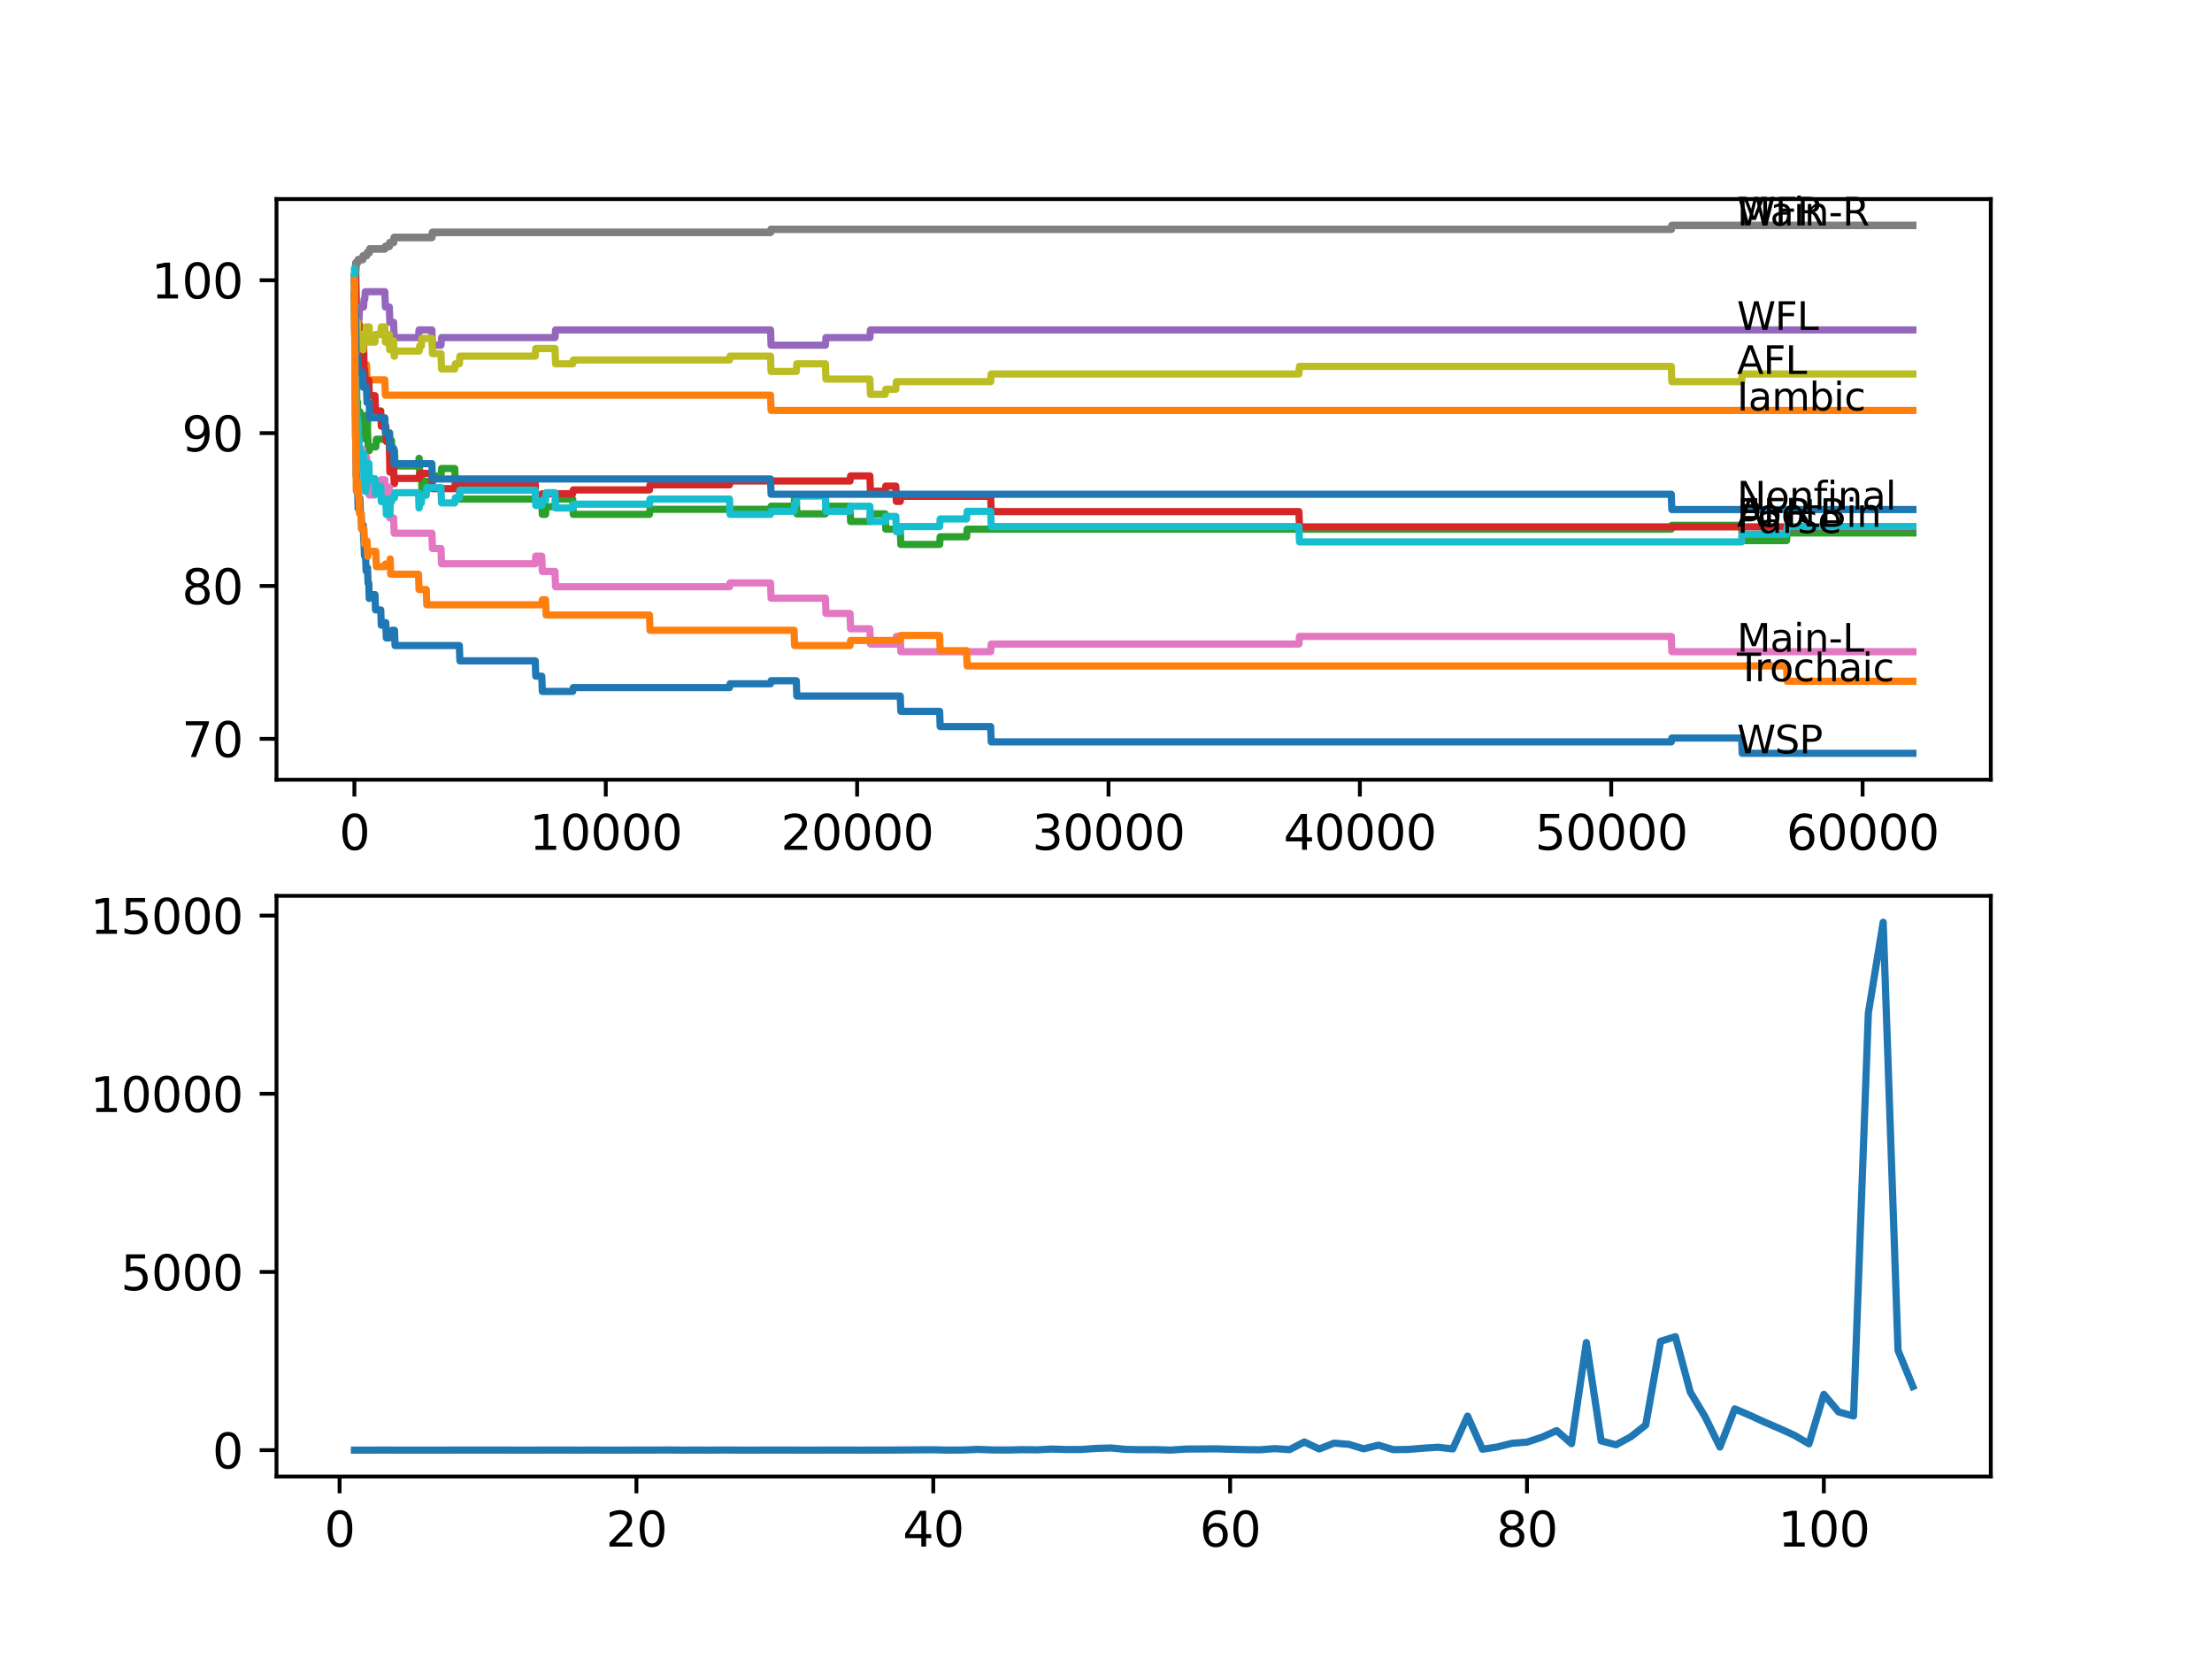 <?xml version="1.0" encoding="utf-8" standalone="no"?>
<!DOCTYPE svg PUBLIC "-//W3C//DTD SVG 1.1//EN"
  "http://www.w3.org/Graphics/SVG/1.1/DTD/svg11.dtd">
<svg xmlns:xlink="http://www.w3.org/1999/xlink" width="460.8pt" height="345.6pt" viewBox="0 0 460.8 345.6" xmlns="http://www.w3.org/2000/svg" version="1.1">
 <defs>
  <style type="text/css">*{stroke-linejoin: round; stroke-linecap: butt}</style>
 </defs>
 <g id="figure_1">
  <g id="patch_1">
   <path d="M 0 345.6 
L 460.8 345.6 
L 460.8 0 
L 0 0 
z
" style="fill: #ffffff"/>
  </g>
  <g id="axes_1">
   <g id="patch_2">
    <path d="M 57.6 162.432 
L 414.72 162.432 
L 414.72 41.472 
L 57.6 41.472 
z
" style="fill: #ffffff"/>
   </g>
   <g id="matplotlib.axis_1">
    <g id="xtick_1">
     <g id="line2d_1">
      <defs>
       <path id="md163e30b9a" d="M 0 0 
L 0 3.5 
" style="stroke: #000000; stroke-width: 0.8"/>
      </defs>
      <g>
       <use xlink:href="#md163e30b9a" x="73.827" y="162.432" style="stroke: #000000; stroke-width: 0.8"/>
      </g>
     </g>
     <g id="text_1">
      <!-- 0 -->
      <g transform="translate(70.646 177.03)scale(0.1 -0.1)">
       <defs>
        <path id="DejaVuSans-30" d="M 2034 4250 
Q 1547 4250 1301 3770 
Q 1056 3291 1056 2328 
Q 1056 1369 1301 889 
Q 1547 409 2034 409 
Q 2525 409 2770 889 
Q 3016 1369 3016 2328 
Q 3016 3291 2770 3770 
Q 2525 4250 2034 4250 
z
M 2034 4750 
Q 2819 4750 3233 4129 
Q 3647 3509 3647 2328 
Q 3647 1150 3233 529 
Q 2819 -91 2034 -91 
Q 1250 -91 836 529 
Q 422 1150 422 2328 
Q 422 3509 836 4129 
Q 1250 4750 2034 4750 
z
" transform="scale(0.016)"/>
       </defs>
       <use xlink:href="#DejaVuSans-30"/>
      </g>
     </g>
    </g>
    <g id="xtick_2">
     <g id="line2d_2">
      <g>
       <use xlink:href="#md163e30b9a" x="126.192" y="162.432" style="stroke: #000000; stroke-width: 0.8"/>
      </g>
     </g>
     <g id="text_2">
      <!-- 10000 -->
      <g transform="translate(110.286 177.03)scale(0.1 -0.1)">
       <defs>
        <path id="DejaVuSans-31" d="M 794 531 
L 1825 531 
L 1825 4091 
L 703 3866 
L 703 4441 
L 1819 4666 
L 2450 4666 
L 2450 531 
L 3481 531 
L 3481 0 
L 794 0 
L 794 531 
z
" transform="scale(0.016)"/>
       </defs>
       <use xlink:href="#DejaVuSans-31"/>
       <use xlink:href="#DejaVuSans-30" x="63.623"/>
       <use xlink:href="#DejaVuSans-30" x="127.246"/>
       <use xlink:href="#DejaVuSans-30" x="190.869"/>
       <use xlink:href="#DejaVuSans-30" x="254.492"/>
      </g>
     </g>
    </g>
    <g id="xtick_3">
     <g id="line2d_3">
      <g>
       <use xlink:href="#md163e30b9a" x="178.556" y="162.432" style="stroke: #000000; stroke-width: 0.8"/>
      </g>
     </g>
     <g id="text_3">
      <!-- 20000 -->
      <g transform="translate(162.65 177.03)scale(0.1 -0.1)">
       <defs>
        <path id="DejaVuSans-32" d="M 1228 531 
L 3431 531 
L 3431 0 
L 469 0 
L 469 531 
Q 828 903 1448 1529 
Q 2069 2156 2228 2338 
Q 2531 2678 2651 2914 
Q 2772 3150 2772 3378 
Q 2772 3750 2511 3984 
Q 2250 4219 1831 4219 
Q 1534 4219 1204 4116 
Q 875 4013 500 3803 
L 500 4441 
Q 881 4594 1212 4672 
Q 1544 4750 1819 4750 
Q 2544 4750 2975 4387 
Q 3406 4025 3406 3419 
Q 3406 3131 3298 2873 
Q 3191 2616 2906 2266 
Q 2828 2175 2409 1742 
Q 1991 1309 1228 531 
z
" transform="scale(0.016)"/>
       </defs>
       <use xlink:href="#DejaVuSans-32"/>
       <use xlink:href="#DejaVuSans-30" x="63.623"/>
       <use xlink:href="#DejaVuSans-30" x="127.246"/>
       <use xlink:href="#DejaVuSans-30" x="190.869"/>
       <use xlink:href="#DejaVuSans-30" x="254.492"/>
      </g>
     </g>
    </g>
    <g id="xtick_4">
     <g id="line2d_4">
      <g>
       <use xlink:href="#md163e30b9a" x="230.921" y="162.432" style="stroke: #000000; stroke-width: 0.8"/>
      </g>
     </g>
     <g id="text_4">
      <!-- 30000 -->
      <g transform="translate(215.015 177.03)scale(0.1 -0.1)">
       <defs>
        <path id="DejaVuSans-33" d="M 2597 2516 
Q 3050 2419 3304 2112 
Q 3559 1806 3559 1356 
Q 3559 666 3084 287 
Q 2609 -91 1734 -91 
Q 1441 -91 1130 -33 
Q 819 25 488 141 
L 488 750 
Q 750 597 1062 519 
Q 1375 441 1716 441 
Q 2309 441 2620 675 
Q 2931 909 2931 1356 
Q 2931 1769 2642 2001 
Q 2353 2234 1838 2234 
L 1294 2234 
L 1294 2753 
L 1863 2753 
Q 2328 2753 2575 2939 
Q 2822 3125 2822 3475 
Q 2822 3834 2567 4026 
Q 2313 4219 1838 4219 
Q 1578 4219 1281 4162 
Q 984 4106 628 3988 
L 628 4550 
Q 988 4650 1302 4700 
Q 1616 4750 1894 4750 
Q 2613 4750 3031 4423 
Q 3450 4097 3450 3541 
Q 3450 3153 3228 2886 
Q 3006 2619 2597 2516 
z
" transform="scale(0.016)"/>
       </defs>
       <use xlink:href="#DejaVuSans-33"/>
       <use xlink:href="#DejaVuSans-30" x="63.623"/>
       <use xlink:href="#DejaVuSans-30" x="127.246"/>
       <use xlink:href="#DejaVuSans-30" x="190.869"/>
       <use xlink:href="#DejaVuSans-30" x="254.492"/>
      </g>
     </g>
    </g>
    <g id="xtick_5">
     <g id="line2d_5">
      <g>
       <use xlink:href="#md163e30b9a" x="283.285" y="162.432" style="stroke: #000000; stroke-width: 0.8"/>
      </g>
     </g>
     <g id="text_5">
      <!-- 40000 -->
      <g transform="translate(267.379 177.03)scale(0.1 -0.1)">
       <defs>
        <path id="DejaVuSans-34" d="M 2419 4116 
L 825 1625 
L 2419 1625 
L 2419 4116 
z
M 2253 4666 
L 3047 4666 
L 3047 1625 
L 3713 1625 
L 3713 1100 
L 3047 1100 
L 3047 0 
L 2419 0 
L 2419 1100 
L 313 1100 
L 313 1709 
L 2253 4666 
z
" transform="scale(0.016)"/>
       </defs>
       <use xlink:href="#DejaVuSans-34"/>
       <use xlink:href="#DejaVuSans-30" x="63.623"/>
       <use xlink:href="#DejaVuSans-30" x="127.246"/>
       <use xlink:href="#DejaVuSans-30" x="190.869"/>
       <use xlink:href="#DejaVuSans-30" x="254.492"/>
      </g>
     </g>
    </g>
    <g id="xtick_6">
     <g id="line2d_6">
      <g>
       <use xlink:href="#md163e30b9a" x="335.65" y="162.432" style="stroke: #000000; stroke-width: 0.8"/>
      </g>
     </g>
     <g id="text_6">
      <!-- 50000 -->
      <g transform="translate(319.744 177.03)scale(0.1 -0.1)">
       <defs>
        <path id="DejaVuSans-35" d="M 691 4666 
L 3169 4666 
L 3169 4134 
L 1269 4134 
L 1269 2991 
Q 1406 3038 1543 3061 
Q 1681 3084 1819 3084 
Q 2600 3084 3056 2656 
Q 3513 2228 3513 1497 
Q 3513 744 3044 326 
Q 2575 -91 1722 -91 
Q 1428 -91 1123 -41 
Q 819 9 494 109 
L 494 744 
Q 775 591 1075 516 
Q 1375 441 1709 441 
Q 2250 441 2565 725 
Q 2881 1009 2881 1497 
Q 2881 1984 2565 2268 
Q 2250 2553 1709 2553 
Q 1456 2553 1204 2497 
Q 953 2441 691 2322 
L 691 4666 
z
" transform="scale(0.016)"/>
       </defs>
       <use xlink:href="#DejaVuSans-35"/>
       <use xlink:href="#DejaVuSans-30" x="63.623"/>
       <use xlink:href="#DejaVuSans-30" x="127.246"/>
       <use xlink:href="#DejaVuSans-30" x="190.869"/>
       <use xlink:href="#DejaVuSans-30" x="254.492"/>
      </g>
     </g>
    </g>
    <g id="xtick_7">
     <g id="line2d_7">
      <g>
       <use xlink:href="#md163e30b9a" x="388.014" y="162.432" style="stroke: #000000; stroke-width: 0.8"/>
      </g>
     </g>
     <g id="text_7">
      <!-- 60000 -->
      <g transform="translate(372.108 177.03)scale(0.1 -0.1)">
       <defs>
        <path id="DejaVuSans-36" d="M 2113 2584 
Q 1688 2584 1439 2293 
Q 1191 2003 1191 1497 
Q 1191 994 1439 701 
Q 1688 409 2113 409 
Q 2538 409 2786 701 
Q 3034 994 3034 1497 
Q 3034 2003 2786 2293 
Q 2538 2584 2113 2584 
z
M 3366 4563 
L 3366 3988 
Q 3128 4100 2886 4159 
Q 2644 4219 2406 4219 
Q 1781 4219 1451 3797 
Q 1122 3375 1075 2522 
Q 1259 2794 1537 2939 
Q 1816 3084 2150 3084 
Q 2853 3084 3261 2657 
Q 3669 2231 3669 1497 
Q 3669 778 3244 343 
Q 2819 -91 2113 -91 
Q 1303 -91 875 529 
Q 447 1150 447 2328 
Q 447 3434 972 4092 
Q 1497 4750 2381 4750 
Q 2619 4750 2861 4703 
Q 3103 4656 3366 4563 
z
" transform="scale(0.016)"/>
       </defs>
       <use xlink:href="#DejaVuSans-36"/>
       <use xlink:href="#DejaVuSans-30" x="63.623"/>
       <use xlink:href="#DejaVuSans-30" x="127.246"/>
       <use xlink:href="#DejaVuSans-30" x="190.869"/>
       <use xlink:href="#DejaVuSans-30" x="254.492"/>
      </g>
     </g>
    </g>
   </g>
   <g id="matplotlib.axis_2">
    <g id="ytick_1">
     <g id="line2d_8">
      <defs>
       <path id="m5b9b1e68d6" d="M 0 0 
L -3.5 0 
" style="stroke: #000000; stroke-width: 0.8"/>
      </defs>
      <g>
       <use xlink:href="#m5b9b1e68d6" x="57.6" y="153.909" style="stroke: #000000; stroke-width: 0.8"/>
      </g>
     </g>
     <g id="text_8">
      <!-- 70 -->
      <g transform="translate(37.875 157.708)scale(0.1 -0.1)">
       <defs>
        <path id="DejaVuSans-37" d="M 525 4666 
L 3525 4666 
L 3525 4397 
L 1831 0 
L 1172 0 
L 2766 4134 
L 525 4134 
L 525 4666 
z
" transform="scale(0.016)"/>
       </defs>
       <use xlink:href="#DejaVuSans-37"/>
       <use xlink:href="#DejaVuSans-30" x="63.623"/>
      </g>
     </g>
    </g>
    <g id="ytick_2">
     <g id="line2d_9">
      <g>
       <use xlink:href="#m5b9b1e68d6" x="57.6" y="122.066" style="stroke: #000000; stroke-width: 0.8"/>
      </g>
     </g>
     <g id="text_9">
      <!-- 80 -->
      <g transform="translate(37.875 125.865)scale(0.1 -0.1)">
       <defs>
        <path id="DejaVuSans-38" d="M 2034 2216 
Q 1584 2216 1326 1975 
Q 1069 1734 1069 1313 
Q 1069 891 1326 650 
Q 1584 409 2034 409 
Q 2484 409 2743 651 
Q 3003 894 3003 1313 
Q 3003 1734 2745 1975 
Q 2488 2216 2034 2216 
z
M 1403 2484 
Q 997 2584 770 2862 
Q 544 3141 544 3541 
Q 544 4100 942 4425 
Q 1341 4750 2034 4750 
Q 2731 4750 3128 4425 
Q 3525 4100 3525 3541 
Q 3525 3141 3298 2862 
Q 3072 2584 2669 2484 
Q 3125 2378 3379 2068 
Q 3634 1759 3634 1313 
Q 3634 634 3220 271 
Q 2806 -91 2034 -91 
Q 1263 -91 848 271 
Q 434 634 434 1313 
Q 434 1759 690 2068 
Q 947 2378 1403 2484 
z
M 1172 3481 
Q 1172 3119 1398 2916 
Q 1625 2713 2034 2713 
Q 2441 2713 2670 2916 
Q 2900 3119 2900 3481 
Q 2900 3844 2670 4047 
Q 2441 4250 2034 4250 
Q 1625 4250 1398 4047 
Q 1172 3844 1172 3481 
z
" transform="scale(0.016)"/>
       </defs>
       <use xlink:href="#DejaVuSans-38"/>
       <use xlink:href="#DejaVuSans-30" x="63.623"/>
      </g>
     </g>
    </g>
    <g id="ytick_3">
     <g id="line2d_10">
      <g>
       <use xlink:href="#m5b9b1e68d6" x="57.6" y="90.223" style="stroke: #000000; stroke-width: 0.8"/>
      </g>
     </g>
     <g id="text_10">
      <!-- 90 -->
      <g transform="translate(37.875 94.022)scale(0.1 -0.1)">
       <defs>
        <path id="DejaVuSans-39" d="M 703 97 
L 703 672 
Q 941 559 1184 500 
Q 1428 441 1663 441 
Q 2288 441 2617 861 
Q 2947 1281 2994 2138 
Q 2813 1869 2534 1725 
Q 2256 1581 1919 1581 
Q 1219 1581 811 2004 
Q 403 2428 403 3163 
Q 403 3881 828 4315 
Q 1253 4750 1959 4750 
Q 2769 4750 3195 4129 
Q 3622 3509 3622 2328 
Q 3622 1225 3098 567 
Q 2575 -91 1691 -91 
Q 1453 -91 1209 -44 
Q 966 3 703 97 
z
M 1959 2075 
Q 2384 2075 2632 2365 
Q 2881 2656 2881 3163 
Q 2881 3666 2632 3958 
Q 2384 4250 1959 4250 
Q 1534 4250 1286 3958 
Q 1038 3666 1038 3163 
Q 1038 2656 1286 2365 
Q 1534 2075 1959 2075 
z
" transform="scale(0.016)"/>
       </defs>
       <use xlink:href="#DejaVuSans-39"/>
       <use xlink:href="#DejaVuSans-30" x="63.623"/>
      </g>
     </g>
    </g>
    <g id="ytick_4">
     <g id="line2d_11">
      <g>
       <use xlink:href="#m5b9b1e68d6" x="57.6" y="58.381" style="stroke: #000000; stroke-width: 0.8"/>
      </g>
     </g>
     <g id="text_11">
      <!-- 100 -->
      <g transform="translate(31.512 62.18)scale(0.1 -0.1)">
       <use xlink:href="#DejaVuSans-31"/>
       <use xlink:href="#DejaVuSans-30" x="63.623"/>
       <use xlink:href="#DejaVuSans-30" x="127.246"/>
      </g>
     </g>
    </g>
   </g>
   <g id="line2d_12">
    <path d="M 73.833 57.744 
L 73.974 78.972 
L 73.99 78.972 
L 74.095 91.709 
L 74.115 89.586 
L 74.121 89.586 
L 74.199 99.139 
L 74.241 98.078 
L 74.304 98.078 
L 74.33 101.262 
L 74.414 100.201 
L 74.477 100.201 
L 74.597 105.932 
L 74.618 105.932 
L 74.733 104.871 
L 74.781 104.871 
L 74.896 103.809 
L 74.969 103.809 
L 75.084 106.994 
L 75.231 106.994 
L 75.346 110.178 
L 75.55 110.178 
L 75.655 109.382 
L 75.77 112.566 
L 75.807 112.566 
L 75.922 115.751 
L 76.152 115.751 
L 76.268 118.935 
L 76.346 118.935 
L 76.461 118.298 
L 76.556 118.298 
L 76.671 121.482 
L 76.833 121.482 
L 76.912 124.666 
L 76.943 123.87 
L 78.111 123.87 
L 78.226 127.055 
L 79.315 127.055 
L 79.43 130.239 
L 80.169 130.239 
L 80.284 129.708 
L 80.368 129.708 
L 80.483 132.893 
L 81.101 132.893 
L 81.216 132.096 
L 81.567 132.096 
L 81.682 131.3 
L 82.18 131.3 
L 82.295 134.485 
L 95.69 134.485 
L 95.805 137.669 
L 111.498 137.669 
L 111.614 140.853 
L 112.86 140.853 
L 112.975 144.038 
L 119.306 144.038 
L 119.421 143.241 
L 151.971 143.241 
L 152.086 142.445 
L 160.517 142.445 
L 160.632 141.809 
L 165.879 141.809 
L 165.994 144.993 
L 187.542 144.993 
L 187.657 148.177 
L 195.742 148.177 
L 195.858 151.361 
L 206.372 151.361 
L 206.488 154.546 
L 348.16 154.546 
L 348.275 153.75 
L 362.817 153.75 
L 362.932 156.934 
L 398.487 156.934 
L 398.487 156.934 
" clip-path="url(#p56ac9689e2)" style="fill: none; stroke: #1f77b4; stroke-width: 1.5; stroke-linecap: square"/>
   </g>
   <g id="line2d_13">
    <path d="M 73.833 57.744 
L 73.854 64.112 
L 73.948 61.618 
L 73.953 61.618 
L 73.969 64.802 
L 74.063 63.21 
L 74.068 63.21 
L 74.194 72.763 
L 74.445 72.763 
L 74.566 79.131 
L 75.231 79.131 
L 75.346 75.947 
L 76.346 75.947 
L 76.461 79.131 
L 80.169 79.131 
L 80.284 82.316 
L 160.517 82.316 
L 160.632 85.5 
L 398.487 85.5 
L 398.487 85.5 
" clip-path="url(#p56ac9689e2)" style="fill: none; stroke: #ff7f0e; stroke-width: 1.5; stroke-linecap: square"/>
   </g>
   <g id="line2d_14">
    <path d="M 73.833 61.565 
L 73.864 66.341 
L 73.932 60.238 
L 73.937 60.238 
L 73.953 60.238 
L 73.958 58.646 
L 74.006 69.791 
L 74.026 69.791 
L 74.157 84.545 
L 74.163 84.545 
L 74.288 79.503 
L 74.304 79.503 
L 74.33 85.871 
L 74.419 84.81 
L 74.445 84.81 
L 74.477 83.749 
L 74.482 86.933 
L 74.545 86.296 
L 74.571 86.296 
L 74.618 89.48 
L 74.681 88.419 
L 74.781 88.419 
L 74.901 85.765 
L 74.969 85.765 
L 75.084 88.95 
L 75.55 88.95 
L 75.655 88.153 
L 75.728 91.338 
L 75.765 89.746 
L 75.817 89.746 
L 75.933 88.153 
L 75.98 88.153 
L 76.095 86.561 
L 76.152 86.561 
L 76.268 89.746 
L 76.346 89.746 
L 76.461 89.109 
L 76.477 89.109 
L 76.556 87.517 
L 76.561 90.701 
L 76.582 90.701 
L 76.608 90.701 
L 76.723 93.885 
L 76.912 93.885 
L 77.027 93.089 
L 78.284 93.089 
L 78.399 91.497 
L 80.169 91.497 
L 80.284 90.966 
L 81.101 90.966 
L 81.174 90.17 
L 81.179 93.354 
L 81.195 93.354 
L 81.279 93.354 
L 81.394 91.762 
L 81.567 91.762 
L 81.682 94.947 
L 81.996 94.947 
L 82.112 93.885 
L 82.18 93.885 
L 82.295 97.069 
L 87.18 97.069 
L 87.296 95.477 
L 87.317 95.477 
L 87.432 98.662 
L 87.783 98.662 
L 87.898 101.846 
L 88.793 101.846 
L 88.908 100.254 
L 89.971 100.254 
L 90.087 99.192 
L 91.867 99.192 
L 91.982 97.6 
L 94.737 97.6 
L 94.852 100.784 
L 95.69 100.784 
L 95.805 103.969 
L 112.86 103.969 
L 112.975 107.153 
L 113.651 107.153 
L 113.766 105.561 
L 115.62 105.561 
L 115.735 103.969 
L 119.306 103.969 
L 119.421 107.153 
L 135.298 107.153 
L 135.413 106.092 
L 160.517 106.092 
L 160.632 105.455 
L 165.418 105.455 
L 165.533 103.863 
L 165.879 103.863 
L 165.994 107.047 
L 171.948 107.047 
L 172.063 105.455 
L 177.08 105.455 
L 177.195 108.639 
L 181.211 108.639 
L 181.327 107.047 
L 184.406 107.047 
L 184.521 110.231 
L 187.542 110.231 
L 187.657 113.415 
L 195.742 113.415 
L 195.858 111.823 
L 201.356 111.823 
L 201.471 110.231 
L 348.16 110.231 
L 348.275 109.435 
L 362.817 109.435 
L 362.932 112.619 
L 372.169 112.619 
L 372.284 111.027 
L 398.487 111.027 
L 398.487 111.027 
" clip-path="url(#p56ac9689e2)" style="fill: none; stroke: #2ca02c; stroke-width: 1.5; stroke-linecap: square"/>
   </g>
   <g id="line2d_15">
    <path d="M 73.833 58.381 
L 73.953 55.886 
L 74.026 55.886 
L 74.115 54.825 
L 74.121 58.009 
L 74.126 58.009 
L 74.131 58.009 
L 74.252 64.378 
L 74.445 64.378 
L 74.561 67.562 
L 74.87 67.562 
L 74.985 70.746 
L 75.728 70.746 
L 75.849 77.115 
L 75.98 77.115 
L 76.095 80.299 
L 76.608 80.299 
L 76.723 79.238 
L 76.833 79.238 
L 76.948 82.422 
L 78.111 82.422 
L 78.226 85.606 
L 79.315 85.606 
L 79.43 88.79 
L 80.368 88.79 
L 80.483 91.975 
L 81.101 91.975 
L 81.221 98.343 
L 81.567 98.343 
L 81.682 97.547 
L 81.996 97.547 
L 82.112 100.731 
L 82.18 100.731 
L 82.295 99.67 
L 87.317 99.67 
L 87.432 98.609 
L 89.971 98.609 
L 90.087 101.793 
L 94.737 101.793 
L 94.852 100.731 
L 111.498 100.731 
L 111.614 103.916 
L 112.86 103.916 
L 112.975 102.854 
L 119.306 102.854 
L 119.421 102.058 
L 135.298 102.058 
L 135.413 100.997 
L 151.971 100.997 
L 152.086 100.201 
L 177.08 100.201 
L 177.195 99.139 
L 181.211 99.139 
L 181.327 102.323 
L 184.406 102.323 
L 184.521 101.262 
L 186.61 101.262 
L 186.725 104.446 
L 187.542 104.446 
L 187.657 103.385 
L 206.372 103.385 
L 206.488 106.569 
L 270.592 106.569 
L 270.707 109.753 
L 398.487 109.753 
L 398.487 109.753 
" clip-path="url(#p56ac9689e2)" style="fill: none; stroke: #d62728; stroke-width: 1.5; stroke-linecap: square"/>
   </g>
   <g id="line2d_16">
    <path d="M 73.833 61.565 
L 73.922 68.199 
L 73.948 66.607 
L 73.958 66.607 
L 73.974 72.975 
L 74.074 71.383 
L 74.095 71.383 
L 74.131 67.668 
L 74.178 72.444 
L 74.205 71.383 
L 74.246 71.383 
L 74.362 68.729 
L 74.445 68.729 
L 74.561 67.668 
L 74.618 67.668 
L 74.733 66.607 
L 74.781 66.607 
L 74.901 63.953 
L 75.728 63.953 
L 75.844 62.361 
L 75.98 62.361 
L 76.095 60.769 
L 80.169 60.769 
L 80.284 63.953 
L 81.101 63.953 
L 81.216 67.137 
L 81.996 67.137 
L 82.112 70.322 
L 87.18 70.322 
L 87.296 68.729 
L 89.971 68.729 
L 90.087 71.914 
L 91.867 71.914 
L 91.982 70.322 
L 115.62 70.322 
L 115.735 68.729 
L 160.517 68.729 
L 160.632 71.914 
L 171.948 71.914 
L 172.063 70.322 
L 181.211 70.322 
L 181.327 68.729 
L 398.487 68.729 
L 398.487 68.729 
" clip-path="url(#p56ac9689e2)" style="fill: none; stroke: #9467bd; stroke-width: 1.5; stroke-linecap: square"/>
   </g>
   <g id="line2d_17">
    <path d="M 73.833 57.744 
L 73.869 57.744 
L 73.985 56.948 
L 74.068 56.948 
L 74.194 54.719 
L 74.498 54.719 
L 74.613 54.082 
L 75.55 54.082 
L 75.665 53.286 
L 76.346 53.286 
L 76.461 52.649 
L 76.912 52.649 
L 77.027 51.853 
L 80.169 51.853 
L 80.284 51.322 
L 81.101 51.322 
L 81.216 50.526 
L 81.996 50.526 
L 82.112 49.465 
L 89.971 49.465 
L 90.087 48.403 
L 160.517 48.403 
L 160.632 47.766 
L 348.16 47.766 
L 348.275 46.97 
L 398.487 46.97 
L 398.487 46.97 
" clip-path="url(#p56ac9689e2)" style="fill: none; stroke: #8c564b; stroke-width: 1.5; stroke-linecap: square"/>
   </g>
   <g id="line2d_18">
    <path d="M 73.833 61.565 
L 73.838 61.565 
L 73.848 60.769 
L 73.875 69.685 
L 73.901 68.889 
L 73.917 68.889 
L 74.042 80.83 
L 74.068 80.83 
L 74.194 90.382 
L 74.309 90.382 
L 74.424 89.321 
L 74.445 89.321 
L 74.561 94.628 
L 74.571 94.628 
L 74.686 93.567 
L 75.55 93.567 
L 75.665 96.751 
L 75.807 96.751 
L 75.922 95.159 
L 76.346 95.159 
L 76.461 98.343 
L 76.608 98.343 
L 76.723 101.527 
L 76.833 101.527 
L 76.912 99.935 
L 76.917 103.12 
L 76.938 103.12 
L 78.111 103.12 
L 78.226 101.527 
L 79.315 101.527 
L 79.43 99.935 
L 80.169 99.935 
L 80.284 103.12 
L 80.368 103.12 
L 80.483 101.527 
L 81.101 101.527 
L 81.221 107.896 
L 81.996 107.896 
L 82.112 111.08 
L 89.971 111.08 
L 90.087 114.265 
L 91.867 114.265 
L 91.982 117.449 
L 111.498 117.449 
L 111.614 115.857 
L 112.86 115.857 
L 112.975 119.041 
L 115.62 119.041 
L 115.735 122.225 
L 151.971 122.225 
L 152.086 121.429 
L 160.517 121.429 
L 160.632 124.613 
L 171.948 124.613 
L 172.063 127.798 
L 177.08 127.798 
L 177.195 130.982 
L 181.211 130.982 
L 181.327 134.166 
L 186.61 134.166 
L 186.725 132.574 
L 187.542 132.574 
L 187.657 135.758 
L 206.372 135.758 
L 206.488 134.166 
L 270.592 134.166 
L 270.707 132.574 
L 348.16 132.574 
L 348.275 135.758 
L 398.487 135.758 
L 398.487 135.758 
" clip-path="url(#p56ac9689e2)" style="fill: none; stroke: #e377c2; stroke-width: 1.5; stroke-linecap: square"/>
   </g>
   <g id="line2d_19">
    <path d="M 73.833 57.744 
L 73.869 57.744 
L 73.985 56.948 
L 74.068 56.948 
L 74.194 54.719 
L 74.498 54.719 
L 74.613 54.082 
L 75.55 54.082 
L 75.665 53.286 
L 76.346 53.286 
L 76.461 52.649 
L 76.912 52.649 
L 77.027 51.853 
L 80.169 51.853 
L 80.284 51.322 
L 81.101 51.322 
L 81.216 50.526 
L 81.996 50.526 
L 82.112 49.465 
L 89.971 49.465 
L 90.087 48.403 
L 160.517 48.403 
L 160.632 47.766 
L 348.16 47.766 
L 348.275 46.97 
L 398.487 46.97 
L 398.487 46.97 
" clip-path="url(#p56ac9689e2)" style="fill: none; stroke: #7f7f7f; stroke-width: 1.5; stroke-linecap: square"/>
   </g>
   <g id="line2d_20">
    <path d="M 73.833 61.565 
L 73.848 59.707 
L 73.875 68.623 
L 73.911 67.827 
L 73.917 67.827 
L 73.927 66.766 
L 73.974 73.93 
L 74.016 69.685 
L 74.047 69.685 
L 74.074 71.277 
L 74.168 66.5 
L 74.173 66.5 
L 74.288 69.685 
L 74.304 69.685 
L 74.419 67.031 
L 74.445 67.031 
L 74.561 72.338 
L 74.571 72.338 
L 74.686 71.277 
L 74.969 71.277 
L 75.084 69.685 
L 75.55 69.685 
L 75.655 72.869 
L 75.66 71.277 
L 75.807 71.277 
L 75.922 69.685 
L 76.152 69.685 
L 76.268 68.093 
L 76.346 68.093 
L 76.461 71.277 
L 76.556 71.277 
L 76.671 69.685 
L 76.833 69.685 
L 76.912 68.093 
L 76.917 71.277 
L 76.938 71.277 
L 78.111 71.277 
L 78.226 69.685 
L 79.315 69.685 
L 79.43 68.093 
L 80.169 68.093 
L 80.284 71.277 
L 80.368 71.277 
L 80.483 69.685 
L 81.101 69.685 
L 81.174 72.869 
L 81.211 71.808 
L 81.567 71.808 
L 81.682 71.011 
L 81.996 71.011 
L 82.112 74.196 
L 82.18 74.196 
L 82.295 73.134 
L 87.317 73.134 
L 87.432 72.073 
L 87.783 72.073 
L 87.898 70.481 
L 89.971 70.481 
L 90.087 73.665 
L 91.867 73.665 
L 91.982 76.849 
L 94.737 76.849 
L 94.852 75.788 
L 95.69 75.788 
L 95.805 74.196 
L 111.498 74.196 
L 111.614 72.604 
L 115.62 72.604 
L 115.735 75.788 
L 119.306 75.788 
L 119.421 74.992 
L 151.971 74.992 
L 152.086 74.196 
L 160.517 74.196 
L 160.632 77.38 
L 165.879 77.38 
L 165.994 75.788 
L 171.948 75.788 
L 172.063 78.972 
L 181.211 78.972 
L 181.327 82.156 
L 184.406 82.156 
L 184.521 81.095 
L 186.61 81.095 
L 186.725 79.503 
L 206.372 79.503 
L 206.488 77.911 
L 270.592 77.911 
L 270.707 76.319 
L 348.16 76.319 
L 348.275 79.503 
L 362.817 79.503 
L 362.932 77.911 
L 398.487 77.911 
L 398.487 77.911 
" clip-path="url(#p56ac9689e2)" style="fill: none; stroke: #bcbd22; stroke-width: 1.5; stroke-linecap: square"/>
   </g>
   <g id="line2d_21">
    <path d="M 73.833 57.744 
L 73.848 55.886 
L 73.885 67.986 
L 73.896 67.19 
L 73.906 67.19 
L 73.979 78.07 
L 74.026 73.824 
L 74.032 72.763 
L 74.047 79.131 
L 74.11 76.743 
L 74.231 83.271 
L 74.246 83.271 
L 74.362 86.986 
L 74.445 86.986 
L 74.477 90.17 
L 74.555 89.109 
L 74.571 89.109 
L 74.618 88.047 
L 74.623 91.232 
L 74.671 91.232 
L 74.781 91.232 
L 74.901 97.6 
L 74.969 97.6 
L 75.084 96.008 
L 75.655 96.008 
L 75.728 94.416 
L 75.734 97.6 
L 75.76 97.6 
L 75.807 97.6 
L 75.817 100.784 
L 75.917 99.192 
L 75.98 99.192 
L 76.095 102.377 
L 76.152 102.377 
L 76.268 100.784 
L 76.477 100.784 
L 76.598 97.6 
L 76.608 97.6 
L 76.723 96.539 
L 76.833 96.539 
L 76.948 99.723 
L 78.111 99.723 
L 78.226 102.907 
L 78.284 102.907 
L 78.399 101.315 
L 79.315 101.315 
L 79.43 104.499 
L 80.169 104.499 
L 80.284 103.969 
L 80.368 103.969 
L 80.483 107.153 
L 81.174 107.153 
L 81.295 104.499 
L 81.567 104.499 
L 81.682 103.703 
L 82.18 103.703 
L 82.295 102.642 
L 87.18 102.642 
L 87.296 105.826 
L 87.317 105.826 
L 87.432 104.765 
L 87.783 104.765 
L 87.898 103.173 
L 88.793 103.173 
L 88.908 101.581 
L 91.867 101.581 
L 91.982 104.765 
L 94.737 104.765 
L 94.852 103.703 
L 95.69 103.703 
L 95.805 102.111 
L 111.498 102.111 
L 111.614 105.295 
L 112.86 105.295 
L 112.975 104.234 
L 113.651 104.234 
L 113.766 102.642 
L 115.62 102.642 
L 115.735 105.826 
L 119.306 105.826 
L 119.421 105.03 
L 135.298 105.03 
L 135.413 103.969 
L 151.971 103.969 
L 152.086 107.153 
L 160.517 107.153 
L 160.632 106.516 
L 165.418 106.516 
L 165.533 104.924 
L 165.879 104.924 
L 165.994 103.332 
L 171.948 103.332 
L 172.063 106.516 
L 177.08 106.516 
L 177.195 105.455 
L 181.211 105.455 
L 181.327 108.639 
L 184.406 108.639 
L 184.521 107.578 
L 186.61 107.578 
L 186.725 110.762 
L 187.542 110.762 
L 187.657 109.7 
L 195.742 109.7 
L 195.858 108.108 
L 201.356 108.108 
L 201.471 106.516 
L 206.372 106.516 
L 206.488 109.7 
L 270.592 109.7 
L 270.707 112.885 
L 362.817 112.885 
L 362.932 111.293 
L 372.169 111.293 
L 372.284 109.7 
L 398.487 109.7 
L 398.487 109.7 
" clip-path="url(#p56ac9689e2)" style="fill: none; stroke: #17becf; stroke-width: 1.5; stroke-linecap: square"/>
   </g>
   <g id="line2d_22">
    <path d="M 73.833 61.565 
L 73.869 61.565 
L 73.985 64.749 
L 74.068 64.749 
L 74.194 74.302 
L 74.498 74.302 
L 74.613 77.486 
L 75.55 77.486 
L 75.665 80.67 
L 76.346 80.67 
L 76.461 83.855 
L 76.912 83.855 
L 77.027 87.039 
L 80.169 87.039 
L 80.284 90.223 
L 81.101 90.223 
L 81.216 93.408 
L 81.996 93.408 
L 82.112 96.592 
L 89.971 96.592 
L 90.087 99.776 
L 160.517 99.776 
L 160.632 102.96 
L 348.16 102.96 
L 348.275 106.145 
L 398.487 106.145 
L 398.487 106.145 
" clip-path="url(#p56ac9689e2)" style="fill: none; stroke: #1f77b4; stroke-width: 1.5; stroke-linecap: square"/>
   </g>
   <g id="line2d_23">
    <path d="M 73.833 58.381 
L 73.838 58.381 
L 73.995 86.774 
L 74 86.774 
L 74.032 84.651 
L 74.047 91.019 
L 74.089 90.223 
L 74.095 90.223 
L 74.225 102.323 
L 74.445 102.323 
L 74.561 100.625 
L 74.618 100.625 
L 74.733 103.809 
L 74.781 103.809 
L 74.896 106.994 
L 75.231 106.994 
L 75.346 110.178 
L 75.817 110.178 
L 75.933 113.362 
L 76.346 113.362 
L 76.461 112.725 
L 76.477 112.725 
L 76.592 115.91 
L 76.608 115.91 
L 76.723 114.848 
L 78.284 114.848 
L 78.399 118.033 
L 80.169 118.033 
L 80.284 117.502 
L 81.174 117.502 
L 81.279 116.44 
L 81.394 119.625 
L 87.18 119.625 
L 87.296 122.809 
L 88.793 122.809 
L 88.908 125.993 
L 112.86 125.993 
L 112.975 124.932 
L 113.651 124.932 
L 113.766 128.116 
L 135.298 128.116 
L 135.413 131.3 
L 165.418 131.3 
L 165.533 134.485 
L 177.08 134.485 
L 177.195 133.423 
L 187.542 133.423 
L 187.657 132.362 
L 195.742 132.362 
L 195.858 135.546 
L 201.356 135.546 
L 201.471 138.73 
L 372.169 138.73 
L 372.284 141.915 
L 398.487 141.915 
L 398.487 141.915 
" clip-path="url(#p56ac9689e2)" style="fill: none; stroke: #ff7f0e; stroke-width: 1.5; stroke-linecap: square"/>
   </g>
   <g id="patch_3">
    <path d="M 57.6 162.432 
L 57.6 41.472 
" style="fill: none; stroke: #000000; stroke-width: 0.8; stroke-linejoin: miter; stroke-linecap: square"/>
   </g>
   <g id="patch_4">
    <path d="M 414.72 162.432 
L 414.72 41.472 
" style="fill: none; stroke: #000000; stroke-width: 0.8; stroke-linejoin: miter; stroke-linecap: square"/>
   </g>
   <g id="patch_5">
    <path d="M 57.6 162.432 
L 414.72 162.432 
" style="fill: none; stroke: #000000; stroke-width: 0.8; stroke-linejoin: miter; stroke-linecap: square"/>
   </g>
   <g id="patch_6">
    <path d="M 57.6 41.472 
L 414.72 41.472 
" style="fill: none; stroke: #000000; stroke-width: 0.8; stroke-linejoin: miter; stroke-linecap: square"/>
   </g>
   <g id="text_12">
    <!-- WSP -->
    <g transform="translate(361.832 156.934)scale(0.08 -0.08)">
     <defs>
      <path id="DejaVuSans-57" d="M 213 4666 
L 850 4666 
L 1831 722 
L 2809 4666 
L 3519 4666 
L 4500 722 
L 5478 4666 
L 6119 4666 
L 4947 0 
L 4153 0 
L 3169 4050 
L 2175 0 
L 1381 0 
L 213 4666 
z
" transform="scale(0.016)"/>
      <path id="DejaVuSans-53" d="M 3425 4513 
L 3425 3897 
Q 3066 4069 2747 4153 
Q 2428 4238 2131 4238 
Q 1616 4238 1336 4038 
Q 1056 3838 1056 3469 
Q 1056 3159 1242 3001 
Q 1428 2844 1947 2747 
L 2328 2669 
Q 3034 2534 3370 2195 
Q 3706 1856 3706 1288 
Q 3706 609 3251 259 
Q 2797 -91 1919 -91 
Q 1588 -91 1214 -16 
Q 841 59 441 206 
L 441 856 
Q 825 641 1194 531 
Q 1563 422 1919 422 
Q 2459 422 2753 634 
Q 3047 847 3047 1241 
Q 3047 1584 2836 1778 
Q 2625 1972 2144 2069 
L 1759 2144 
Q 1053 2284 737 2584 
Q 422 2884 422 3419 
Q 422 4038 858 4394 
Q 1294 4750 2059 4750 
Q 2388 4750 2728 4690 
Q 3069 4631 3425 4513 
z
" transform="scale(0.016)"/>
      <path id="DejaVuSans-50" d="M 1259 4147 
L 1259 2394 
L 2053 2394 
Q 2494 2394 2734 2622 
Q 2975 2850 2975 3272 
Q 2975 3691 2734 3919 
Q 2494 4147 2053 4147 
L 1259 4147 
z
M 628 4666 
L 2053 4666 
Q 2838 4666 3239 4311 
Q 3641 3956 3641 3272 
Q 3641 2581 3239 2228 
Q 2838 1875 2053 1875 
L 1259 1875 
L 1259 0 
L 628 0 
L 628 4666 
z
" transform="scale(0.016)"/>
     </defs>
     <use xlink:href="#DejaVuSans-57"/>
     <use xlink:href="#DejaVuSans-53" x="98.877"/>
     <use xlink:href="#DejaVuSans-50" x="162.354"/>
    </g>
   </g>
   <g id="text_13">
    <!-- Iambic -->
    <g transform="translate(361.832 85.5)scale(0.08 -0.08)">
     <defs>
      <path id="DejaVuSans-49" d="M 628 4666 
L 1259 4666 
L 1259 0 
L 628 0 
L 628 4666 
z
" transform="scale(0.016)"/>
      <path id="DejaVuSans-61" d="M 2194 1759 
Q 1497 1759 1228 1600 
Q 959 1441 959 1056 
Q 959 750 1161 570 
Q 1363 391 1709 391 
Q 2188 391 2477 730 
Q 2766 1069 2766 1631 
L 2766 1759 
L 2194 1759 
z
M 3341 1997 
L 3341 0 
L 2766 0 
L 2766 531 
Q 2569 213 2275 61 
Q 1981 -91 1556 -91 
Q 1019 -91 701 211 
Q 384 513 384 1019 
Q 384 1609 779 1909 
Q 1175 2209 1959 2209 
L 2766 2209 
L 2766 2266 
Q 2766 2663 2505 2880 
Q 2244 3097 1772 3097 
Q 1472 3097 1187 3025 
Q 903 2953 641 2809 
L 641 3341 
Q 956 3463 1253 3523 
Q 1550 3584 1831 3584 
Q 2591 3584 2966 3190 
Q 3341 2797 3341 1997 
z
" transform="scale(0.016)"/>
      <path id="DejaVuSans-6d" d="M 3328 2828 
Q 3544 3216 3844 3400 
Q 4144 3584 4550 3584 
Q 5097 3584 5394 3201 
Q 5691 2819 5691 2113 
L 5691 0 
L 5113 0 
L 5113 2094 
Q 5113 2597 4934 2840 
Q 4756 3084 4391 3084 
Q 3944 3084 3684 2787 
Q 3425 2491 3425 1978 
L 3425 0 
L 2847 0 
L 2847 2094 
Q 2847 2600 2669 2842 
Q 2491 3084 2119 3084 
Q 1678 3084 1418 2786 
Q 1159 2488 1159 1978 
L 1159 0 
L 581 0 
L 581 3500 
L 1159 3500 
L 1159 2956 
Q 1356 3278 1631 3431 
Q 1906 3584 2284 3584 
Q 2666 3584 2933 3390 
Q 3200 3197 3328 2828 
z
" transform="scale(0.016)"/>
      <path id="DejaVuSans-62" d="M 3116 1747 
Q 3116 2381 2855 2742 
Q 2594 3103 2138 3103 
Q 1681 3103 1420 2742 
Q 1159 2381 1159 1747 
Q 1159 1113 1420 752 
Q 1681 391 2138 391 
Q 2594 391 2855 752 
Q 3116 1113 3116 1747 
z
M 1159 2969 
Q 1341 3281 1617 3432 
Q 1894 3584 2278 3584 
Q 2916 3584 3314 3078 
Q 3713 2572 3713 1747 
Q 3713 922 3314 415 
Q 2916 -91 2278 -91 
Q 1894 -91 1617 61 
Q 1341 213 1159 525 
L 1159 0 
L 581 0 
L 581 4863 
L 1159 4863 
L 1159 2969 
z
" transform="scale(0.016)"/>
      <path id="DejaVuSans-69" d="M 603 3500 
L 1178 3500 
L 1178 0 
L 603 0 
L 603 3500 
z
M 603 4863 
L 1178 4863 
L 1178 4134 
L 603 4134 
L 603 4863 
z
" transform="scale(0.016)"/>
      <path id="DejaVuSans-63" d="M 3122 3366 
L 3122 2828 
Q 2878 2963 2633 3030 
Q 2388 3097 2138 3097 
Q 1578 3097 1268 2742 
Q 959 2388 959 1747 
Q 959 1106 1268 751 
Q 1578 397 2138 397 
Q 2388 397 2633 464 
Q 2878 531 3122 666 
L 3122 134 
Q 2881 22 2623 -34 
Q 2366 -91 2075 -91 
Q 1284 -91 818 406 
Q 353 903 353 1747 
Q 353 2603 823 3093 
Q 1294 3584 2113 3584 
Q 2378 3584 2631 3529 
Q 2884 3475 3122 3366 
z
" transform="scale(0.016)"/>
     </defs>
     <use xlink:href="#DejaVuSans-49"/>
     <use xlink:href="#DejaVuSans-61" x="29.492"/>
     <use xlink:href="#DejaVuSans-6d" x="90.771"/>
     <use xlink:href="#DejaVuSans-62" x="188.184"/>
     <use xlink:href="#DejaVuSans-69" x="251.66"/>
     <use xlink:href="#DejaVuSans-63" x="279.443"/>
    </g>
   </g>
   <g id="text_14">
    <!-- Parse -->
    <g transform="translate(361.832 111.027)scale(0.08 -0.08)">
     <defs>
      <path id="DejaVuSans-72" d="M 2631 2963 
Q 2534 3019 2420 3045 
Q 2306 3072 2169 3072 
Q 1681 3072 1420 2755 
Q 1159 2438 1159 1844 
L 1159 0 
L 581 0 
L 581 3500 
L 1159 3500 
L 1159 2956 
Q 1341 3275 1631 3429 
Q 1922 3584 2338 3584 
Q 2397 3584 2469 3576 
Q 2541 3569 2628 3553 
L 2631 2963 
z
" transform="scale(0.016)"/>
      <path id="DejaVuSans-73" d="M 2834 3397 
L 2834 2853 
Q 2591 2978 2328 3040 
Q 2066 3103 1784 3103 
Q 1356 3103 1142 2972 
Q 928 2841 928 2578 
Q 928 2378 1081 2264 
Q 1234 2150 1697 2047 
L 1894 2003 
Q 2506 1872 2764 1633 
Q 3022 1394 3022 966 
Q 3022 478 2636 193 
Q 2250 -91 1575 -91 
Q 1294 -91 989 -36 
Q 684 19 347 128 
L 347 722 
Q 666 556 975 473 
Q 1284 391 1588 391 
Q 1994 391 2212 530 
Q 2431 669 2431 922 
Q 2431 1156 2273 1281 
Q 2116 1406 1581 1522 
L 1381 1569 
Q 847 1681 609 1914 
Q 372 2147 372 2553 
Q 372 3047 722 3315 
Q 1072 3584 1716 3584 
Q 2034 3584 2315 3537 
Q 2597 3491 2834 3397 
z
" transform="scale(0.016)"/>
      <path id="DejaVuSans-65" d="M 3597 1894 
L 3597 1613 
L 953 1613 
Q 991 1019 1311 708 
Q 1631 397 2203 397 
Q 2534 397 2845 478 
Q 3156 559 3463 722 
L 3463 178 
Q 3153 47 2828 -22 
Q 2503 -91 2169 -91 
Q 1331 -91 842 396 
Q 353 884 353 1716 
Q 353 2575 817 3079 
Q 1281 3584 2069 3584 
Q 2775 3584 3186 3129 
Q 3597 2675 3597 1894 
z
M 3022 2063 
Q 3016 2534 2758 2815 
Q 2500 3097 2075 3097 
Q 1594 3097 1305 2825 
Q 1016 2553 972 2059 
L 3022 2063 
z
" transform="scale(0.016)"/>
     </defs>
     <use xlink:href="#DejaVuSans-50"/>
     <use xlink:href="#DejaVuSans-61" x="55.803"/>
     <use xlink:href="#DejaVuSans-72" x="117.082"/>
     <use xlink:href="#DejaVuSans-73" x="158.195"/>
     <use xlink:href="#DejaVuSans-65" x="210.295"/>
    </g>
   </g>
   <g id="text_15">
    <!-- FootBin -->
    <g transform="translate(361.832 109.753)scale(0.08 -0.08)">
     <defs>
      <path id="DejaVuSans-46" d="M 628 4666 
L 3309 4666 
L 3309 4134 
L 1259 4134 
L 1259 2759 
L 3109 2759 
L 3109 2228 
L 1259 2228 
L 1259 0 
L 628 0 
L 628 4666 
z
" transform="scale(0.016)"/>
      <path id="DejaVuSans-6f" d="M 1959 3097 
Q 1497 3097 1228 2736 
Q 959 2375 959 1747 
Q 959 1119 1226 758 
Q 1494 397 1959 397 
Q 2419 397 2687 759 
Q 2956 1122 2956 1747 
Q 2956 2369 2687 2733 
Q 2419 3097 1959 3097 
z
M 1959 3584 
Q 2709 3584 3137 3096 
Q 3566 2609 3566 1747 
Q 3566 888 3137 398 
Q 2709 -91 1959 -91 
Q 1206 -91 779 398 
Q 353 888 353 1747 
Q 353 2609 779 3096 
Q 1206 3584 1959 3584 
z
" transform="scale(0.016)"/>
      <path id="DejaVuSans-74" d="M 1172 4494 
L 1172 3500 
L 2356 3500 
L 2356 3053 
L 1172 3053 
L 1172 1153 
Q 1172 725 1289 603 
Q 1406 481 1766 481 
L 2356 481 
L 2356 0 
L 1766 0 
Q 1100 0 847 248 
Q 594 497 594 1153 
L 594 3053 
L 172 3053 
L 172 3500 
L 594 3500 
L 594 4494 
L 1172 4494 
z
" transform="scale(0.016)"/>
      <path id="DejaVuSans-42" d="M 1259 2228 
L 1259 519 
L 2272 519 
Q 2781 519 3026 730 
Q 3272 941 3272 1375 
Q 3272 1813 3026 2020 
Q 2781 2228 2272 2228 
L 1259 2228 
z
M 1259 4147 
L 1259 2741 
L 2194 2741 
Q 2656 2741 2882 2914 
Q 3109 3088 3109 3444 
Q 3109 3797 2882 3972 
Q 2656 4147 2194 4147 
L 1259 4147 
z
M 628 4666 
L 2241 4666 
Q 2963 4666 3353 4366 
Q 3744 4066 3744 3513 
Q 3744 3084 3544 2831 
Q 3344 2578 2956 2516 
Q 3422 2416 3680 2098 
Q 3938 1781 3938 1306 
Q 3938 681 3513 340 
Q 3088 0 2303 0 
L 628 0 
L 628 4666 
z
" transform="scale(0.016)"/>
      <path id="DejaVuSans-6e" d="M 3513 2113 
L 3513 0 
L 2938 0 
L 2938 2094 
Q 2938 2591 2744 2837 
Q 2550 3084 2163 3084 
Q 1697 3084 1428 2787 
Q 1159 2491 1159 1978 
L 1159 0 
L 581 0 
L 581 3500 
L 1159 3500 
L 1159 2956 
Q 1366 3272 1645 3428 
Q 1925 3584 2291 3584 
Q 2894 3584 3203 3211 
Q 3513 2838 3513 2113 
z
" transform="scale(0.016)"/>
     </defs>
     <use xlink:href="#DejaVuSans-46"/>
     <use xlink:href="#DejaVuSans-6f" x="53.895"/>
     <use xlink:href="#DejaVuSans-6f" x="115.076"/>
     <use xlink:href="#DejaVuSans-74" x="176.258"/>
     <use xlink:href="#DejaVuSans-42" x="215.467"/>
     <use xlink:href="#DejaVuSans-69" x="284.07"/>
     <use xlink:href="#DejaVuSans-6e" x="311.854"/>
    </g>
   </g>
   <g id="text_16">
    <!-- WFL -->
    <g transform="translate(361.832 68.729)scale(0.08 -0.08)">
     <defs>
      <path id="DejaVuSans-4c" d="M 628 4666 
L 1259 4666 
L 1259 531 
L 3531 531 
L 3531 0 
L 628 0 
L 628 4666 
z
" transform="scale(0.016)"/>
     </defs>
     <use xlink:href="#DejaVuSans-57"/>
     <use xlink:href="#DejaVuSans-46" x="98.877"/>
     <use xlink:href="#DejaVuSans-4c" x="156.396"/>
    </g>
   </g>
   <g id="text_17">
    <!-- WFR -->
    <g transform="translate(361.832 46.97)scale(0.08 -0.08)">
     <defs>
      <path id="DejaVuSans-52" d="M 2841 2188 
Q 3044 2119 3236 1894 
Q 3428 1669 3622 1275 
L 4263 0 
L 3584 0 
L 2988 1197 
Q 2756 1666 2539 1819 
Q 2322 1972 1947 1972 
L 1259 1972 
L 1259 0 
L 628 0 
L 628 4666 
L 2053 4666 
Q 2853 4666 3247 4331 
Q 3641 3997 3641 3322 
Q 3641 2881 3436 2590 
Q 3231 2300 2841 2188 
z
M 1259 4147 
L 1259 2491 
L 2053 2491 
Q 2509 2491 2742 2702 
Q 2975 2913 2975 3322 
Q 2975 3731 2742 3939 
Q 2509 4147 2053 4147 
L 1259 4147 
z
" transform="scale(0.016)"/>
     </defs>
     <use xlink:href="#DejaVuSans-57"/>
     <use xlink:href="#DejaVuSans-46" x="98.877"/>
     <use xlink:href="#DejaVuSans-52" x="156.396"/>
    </g>
   </g>
   <g id="text_18">
    <!-- Main-L -->
    <g transform="translate(361.832 135.758)scale(0.08 -0.08)">
     <defs>
      <path id="DejaVuSans-4d" d="M 628 4666 
L 1569 4666 
L 2759 1491 
L 3956 4666 
L 4897 4666 
L 4897 0 
L 4281 0 
L 4281 4097 
L 3078 897 
L 2444 897 
L 1241 4097 
L 1241 0 
L 628 0 
L 628 4666 
z
" transform="scale(0.016)"/>
      <path id="DejaVuSans-2d" d="M 313 2009 
L 1997 2009 
L 1997 1497 
L 313 1497 
L 313 2009 
z
" transform="scale(0.016)"/>
     </defs>
     <use xlink:href="#DejaVuSans-4d"/>
     <use xlink:href="#DejaVuSans-61" x="86.279"/>
     <use xlink:href="#DejaVuSans-69" x="147.559"/>
     <use xlink:href="#DejaVuSans-6e" x="175.342"/>
     <use xlink:href="#DejaVuSans-2d" x="238.721"/>
     <use xlink:href="#DejaVuSans-4c" x="274.805"/>
    </g>
   </g>
   <g id="text_19">
    <!-- Main-R -->
    <g transform="translate(361.832 46.97)scale(0.08 -0.08)">
     <use xlink:href="#DejaVuSans-4d"/>
     <use xlink:href="#DejaVuSans-61" x="86.279"/>
     <use xlink:href="#DejaVuSans-69" x="147.559"/>
     <use xlink:href="#DejaVuSans-6e" x="175.342"/>
     <use xlink:href="#DejaVuSans-2d" x="238.721"/>
     <use xlink:href="#DejaVuSans-52" x="274.805"/>
    </g>
   </g>
   <g id="text_20">
    <!-- AFL -->
    <g transform="translate(361.832 77.911)scale(0.08 -0.08)">
     <defs>
      <path id="DejaVuSans-41" d="M 2188 4044 
L 1331 1722 
L 3047 1722 
L 2188 4044 
z
M 1831 4666 
L 2547 4666 
L 4325 0 
L 3669 0 
L 3244 1197 
L 1141 1197 
L 716 0 
L 50 0 
L 1831 4666 
z
" transform="scale(0.016)"/>
     </defs>
     <use xlink:href="#DejaVuSans-41"/>
     <use xlink:href="#DejaVuSans-46" x="68.408"/>
     <use xlink:href="#DejaVuSans-4c" x="125.928"/>
    </g>
   </g>
   <g id="text_21">
    <!-- AFR -->
    <g transform="translate(361.832 109.7)scale(0.08 -0.08)">
     <use xlink:href="#DejaVuSans-41"/>
     <use xlink:href="#DejaVuSans-46" x="68.408"/>
     <use xlink:href="#DejaVuSans-52" x="125.928"/>
    </g>
   </g>
   <g id="text_22">
    <!-- Nonfinal -->
    <g transform="translate(361.832 106.145)scale(0.08 -0.08)">
     <defs>
      <path id="DejaVuSans-4e" d="M 628 4666 
L 1478 4666 
L 3547 763 
L 3547 4666 
L 4159 4666 
L 4159 0 
L 3309 0 
L 1241 3903 
L 1241 0 
L 628 0 
L 628 4666 
z
" transform="scale(0.016)"/>
      <path id="DejaVuSans-66" d="M 2375 4863 
L 2375 4384 
L 1825 4384 
Q 1516 4384 1395 4259 
Q 1275 4134 1275 3809 
L 1275 3500 
L 2222 3500 
L 2222 3053 
L 1275 3053 
L 1275 0 
L 697 0 
L 697 3053 
L 147 3053 
L 147 3500 
L 697 3500 
L 697 3744 
Q 697 4328 969 4595 
Q 1241 4863 1831 4863 
L 2375 4863 
z
" transform="scale(0.016)"/>
      <path id="DejaVuSans-6c" d="M 603 4863 
L 1178 4863 
L 1178 0 
L 603 0 
L 603 4863 
z
" transform="scale(0.016)"/>
     </defs>
     <use xlink:href="#DejaVuSans-4e"/>
     <use xlink:href="#DejaVuSans-6f" x="74.805"/>
     <use xlink:href="#DejaVuSans-6e" x="135.986"/>
     <use xlink:href="#DejaVuSans-66" x="199.365"/>
     <use xlink:href="#DejaVuSans-69" x="234.57"/>
     <use xlink:href="#DejaVuSans-6e" x="262.354"/>
     <use xlink:href="#DejaVuSans-61" x="325.732"/>
     <use xlink:href="#DejaVuSans-6c" x="387.012"/>
    </g>
   </g>
   <g id="text_23">
    <!-- Trochaic -->
    <g transform="translate(361.832 141.915)scale(0.08 -0.08)">
     <defs>
      <path id="DejaVuSans-54" d="M -19 4666 
L 3928 4666 
L 3928 4134 
L 2272 4134 
L 2272 0 
L 1638 0 
L 1638 4134 
L -19 4134 
L -19 4666 
z
" transform="scale(0.016)"/>
      <path id="DejaVuSans-68" d="M 3513 2113 
L 3513 0 
L 2938 0 
L 2938 2094 
Q 2938 2591 2744 2837 
Q 2550 3084 2163 3084 
Q 1697 3084 1428 2787 
Q 1159 2491 1159 1978 
L 1159 0 
L 581 0 
L 581 4863 
L 1159 4863 
L 1159 2956 
Q 1366 3272 1645 3428 
Q 1925 3584 2291 3584 
Q 2894 3584 3203 3211 
Q 3513 2838 3513 2113 
z
" transform="scale(0.016)"/>
     </defs>
     <use xlink:href="#DejaVuSans-54"/>
     <use xlink:href="#DejaVuSans-72" x="46.334"/>
     <use xlink:href="#DejaVuSans-6f" x="85.197"/>
     <use xlink:href="#DejaVuSans-63" x="146.379"/>
     <use xlink:href="#DejaVuSans-68" x="201.359"/>
     <use xlink:href="#DejaVuSans-61" x="264.738"/>
     <use xlink:href="#DejaVuSans-69" x="326.018"/>
     <use xlink:href="#DejaVuSans-63" x="353.801"/>
    </g>
   </g>
  </g>
  <g id="axes_2">
   <g id="patch_7">
    <path d="M 57.6 307.584 
L 414.72 307.584 
L 414.72 186.624 
L 57.6 186.624 
z
" style="fill: #ffffff"/>
   </g>
   <g id="matplotlib.axis_3">
    <g id="xtick_8">
     <g id="line2d_24">
      <g>
       <use xlink:href="#md163e30b9a" x="70.741" y="307.584" style="stroke: #000000; stroke-width: 0.8"/>
      </g>
     </g>
     <g id="text_24">
      <!-- 0 -->
      <g transform="translate(67.56 322.182)scale(0.1 -0.1)">
       <use xlink:href="#DejaVuSans-30"/>
      </g>
     </g>
    </g>
    <g id="xtick_9">
     <g id="line2d_25">
      <g>
       <use xlink:href="#md163e30b9a" x="132.58" y="307.584" style="stroke: #000000; stroke-width: 0.8"/>
      </g>
     </g>
     <g id="text_25">
      <!-- 20 -->
      <g transform="translate(126.217 322.182)scale(0.1 -0.1)">
       <use xlink:href="#DejaVuSans-32"/>
       <use xlink:href="#DejaVuSans-30" x="63.623"/>
      </g>
     </g>
    </g>
    <g id="xtick_10">
     <g id="line2d_26">
      <g>
       <use xlink:href="#md163e30b9a" x="194.419" y="307.584" style="stroke: #000000; stroke-width: 0.8"/>
      </g>
     </g>
     <g id="text_26">
      <!-- 40 -->
      <g transform="translate(188.056 322.182)scale(0.1 -0.1)">
       <use xlink:href="#DejaVuSans-34"/>
       <use xlink:href="#DejaVuSans-30" x="63.623"/>
      </g>
     </g>
    </g>
    <g id="xtick_11">
     <g id="line2d_27">
      <g>
       <use xlink:href="#md163e30b9a" x="256.258" y="307.584" style="stroke: #000000; stroke-width: 0.8"/>
      </g>
     </g>
     <g id="text_27">
      <!-- 60 -->
      <g transform="translate(249.895 322.182)scale(0.1 -0.1)">
       <use xlink:href="#DejaVuSans-36"/>
       <use xlink:href="#DejaVuSans-30" x="63.623"/>
      </g>
     </g>
    </g>
    <g id="xtick_12">
     <g id="line2d_28">
      <g>
       <use xlink:href="#md163e30b9a" x="318.097" y="307.584" style="stroke: #000000; stroke-width: 0.8"/>
      </g>
     </g>
     <g id="text_28">
      <!-- 80 -->
      <g transform="translate(311.734 322.182)scale(0.1 -0.1)">
       <use xlink:href="#DejaVuSans-38"/>
       <use xlink:href="#DejaVuSans-30" x="63.623"/>
      </g>
     </g>
    </g>
    <g id="xtick_13">
     <g id="line2d_29">
      <g>
       <use xlink:href="#md163e30b9a" x="379.936" y="307.584" style="stroke: #000000; stroke-width: 0.8"/>
      </g>
     </g>
     <g id="text_29">
      <!-- 100 -->
      <g transform="translate(370.392 322.182)scale(0.1 -0.1)">
       <use xlink:href="#DejaVuSans-31"/>
       <use xlink:href="#DejaVuSans-30" x="63.623"/>
       <use xlink:href="#DejaVuSans-30" x="127.246"/>
      </g>
     </g>
    </g>
   </g>
   <g id="matplotlib.axis_4">
    <g id="ytick_5">
     <g id="line2d_30">
      <g>
       <use xlink:href="#m5b9b1e68d6" x="57.6" y="302.093" style="stroke: #000000; stroke-width: 0.8"/>
      </g>
     </g>
     <g id="text_30">
      <!-- 0 -->
      <g transform="translate(44.237 305.892)scale(0.1 -0.1)">
       <use xlink:href="#DejaVuSans-30"/>
      </g>
     </g>
    </g>
    <g id="ytick_6">
     <g id="line2d_31">
      <g>
       <use xlink:href="#m5b9b1e68d6" x="57.6" y="264.973" style="stroke: #000000; stroke-width: 0.8"/>
      </g>
     </g>
     <g id="text_31">
      <!-- 5000 -->
      <g transform="translate(25.15 268.773)scale(0.1 -0.1)">
       <use xlink:href="#DejaVuSans-35"/>
       <use xlink:href="#DejaVuSans-30" x="63.623"/>
       <use xlink:href="#DejaVuSans-30" x="127.246"/>
       <use xlink:href="#DejaVuSans-30" x="190.869"/>
      </g>
     </g>
    </g>
    <g id="ytick_7">
     <g id="line2d_32">
      <g>
       <use xlink:href="#m5b9b1e68d6" x="57.6" y="227.854" style="stroke: #000000; stroke-width: 0.8"/>
      </g>
     </g>
     <g id="text_32">
      <!-- 10000 -->
      <g transform="translate(18.788 231.653)scale(0.1 -0.1)">
       <use xlink:href="#DejaVuSans-31"/>
       <use xlink:href="#DejaVuSans-30" x="63.623"/>
       <use xlink:href="#DejaVuSans-30" x="127.246"/>
       <use xlink:href="#DejaVuSans-30" x="190.869"/>
       <use xlink:href="#DejaVuSans-30" x="254.492"/>
      </g>
     </g>
    </g>
    <g id="ytick_8">
     <g id="line2d_33">
      <g>
       <use xlink:href="#m5b9b1e68d6" x="57.6" y="190.734" style="stroke: #000000; stroke-width: 0.8"/>
      </g>
     </g>
     <g id="text_33">
      <!-- 15000 -->
      <g transform="translate(18.788 194.533)scale(0.1 -0.1)">
       <use xlink:href="#DejaVuSans-31"/>
       <use xlink:href="#DejaVuSans-35" x="63.623"/>
       <use xlink:href="#DejaVuSans-30" x="127.246"/>
       <use xlink:href="#DejaVuSans-30" x="190.869"/>
       <use xlink:href="#DejaVuSans-30" x="254.492"/>
      </g>
     </g>
    </g>
   </g>
   <g id="line2d_34">
    <path d="M 73.833 302.086 
L 76.925 302.086 
L 80.017 302.078 
L 83.109 302.086 
L 86.201 302.086 
L 89.292 302.086 
L 92.384 302.086 
L 95.476 302.078 
L 98.568 302.078 
L 101.66 302.071 
L 104.752 302.078 
L 107.844 302.086 
L 110.936 302.086 
L 114.028 302.078 
L 117.12 302.071 
L 120.212 302.086 
L 123.304 302.078 
L 126.396 302.086 
L 129.488 302.086 
L 132.58 302.078 
L 135.672 302.078 
L 138.764 302.056 
L 141.856 302.086 
L 144.948 302.078 
L 148.039 302.086 
L 151.131 302.064 
L 154.223 302.086 
L 157.315 302.086 
L 160.407 302.071 
L 163.499 302.071 
L 166.591 302.086 
L 169.683 302.086 
L 172.775 302.078 
L 175.867 302.071 
L 178.959 302.086 
L 182.051 302.078 
L 185.143 302.078 
L 188.235 302.056 
L 191.327 302.026 
L 194.419 302.012 
L 197.511 302.086 
L 200.603 302.064 
L 203.695 301.93 
L 206.786 302.049 
L 209.878 302.064 
L 212.97 301.989 
L 216.062 302.026 
L 219.154 301.863 
L 222.246 301.967 
L 225.338 301.952 
L 228.43 301.722 
L 231.522 301.64 
L 234.614 301.945 
L 237.706 301.989 
L 240.798 301.982 
L 243.89 302.078 
L 246.982 301.863 
L 250.074 301.848 
L 253.166 301.819 
L 256.258 301.908 
L 259.35 301.982 
L 262.442 302.019 
L 265.534 301.774 
L 268.625 301.982 
L 271.717 300.393 
L 274.809 301.848 
L 277.901 300.631 
L 280.993 300.883 
L 284.085 301.811 
L 287.177 301.054 
L 290.269 301.989 
L 293.361 301.945 
L 296.453 301.685 
L 299.545 301.484 
L 302.637 301.833 
L 305.729 295.003 
L 308.821 301.9 
L 311.913 301.433 
L 315.005 300.66 
L 318.097 300.423 
L 321.189 299.406 
L 324.281 298.025 
L 327.372 300.742 
L 330.464 279.68 
L 333.556 300.163 
L 336.648 300.972 
L 339.74 299.302 
L 342.832 296.867 
L 345.924 279.42 
L 349.016 278.455 
L 352.108 289.977 
L 355.2 295.144 
L 358.292 301.44 
L 361.384 293.489 
L 364.476 294.818 
L 367.568 296.236 
L 370.66 297.565 
L 373.752 298.968 
L 376.844 300.772 
L 379.936 290.467 
L 383.028 294.135 
L 386.119 294.981 
L 389.211 211.046 
L 392.303 192.122 
L 395.395 281.314 
L 398.487 288.834 
" clip-path="url(#p27d45ce602)" style="fill: none; stroke: #1f77b4; stroke-width: 1.5; stroke-linecap: square"/>
   </g>
   <g id="patch_8">
    <path d="M 57.6 307.584 
L 57.6 186.624 
" style="fill: none; stroke: #000000; stroke-width: 0.8; stroke-linejoin: miter; stroke-linecap: square"/>
   </g>
   <g id="patch_9">
    <path d="M 414.72 307.584 
L 414.72 186.624 
" style="fill: none; stroke: #000000; stroke-width: 0.8; stroke-linejoin: miter; stroke-linecap: square"/>
   </g>
   <g id="patch_10">
    <path d="M 57.6 307.584 
L 414.72 307.584 
" style="fill: none; stroke: #000000; stroke-width: 0.8; stroke-linejoin: miter; stroke-linecap: square"/>
   </g>
   <g id="patch_11">
    <path d="M 57.6 186.624 
L 414.72 186.624 
" style="fill: none; stroke: #000000; stroke-width: 0.8; stroke-linejoin: miter; stroke-linecap: square"/>
   </g>
  </g>
 </g>
 <defs>
  <clipPath id="p56ac9689e2">
   <rect x="57.6" y="41.472" width="357.12" height="120.96"/>
  </clipPath>
  <clipPath id="p27d45ce602">
   <rect x="57.6" y="186.624" width="357.12" height="120.96"/>
  </clipPath>
 </defs>
</svg>
